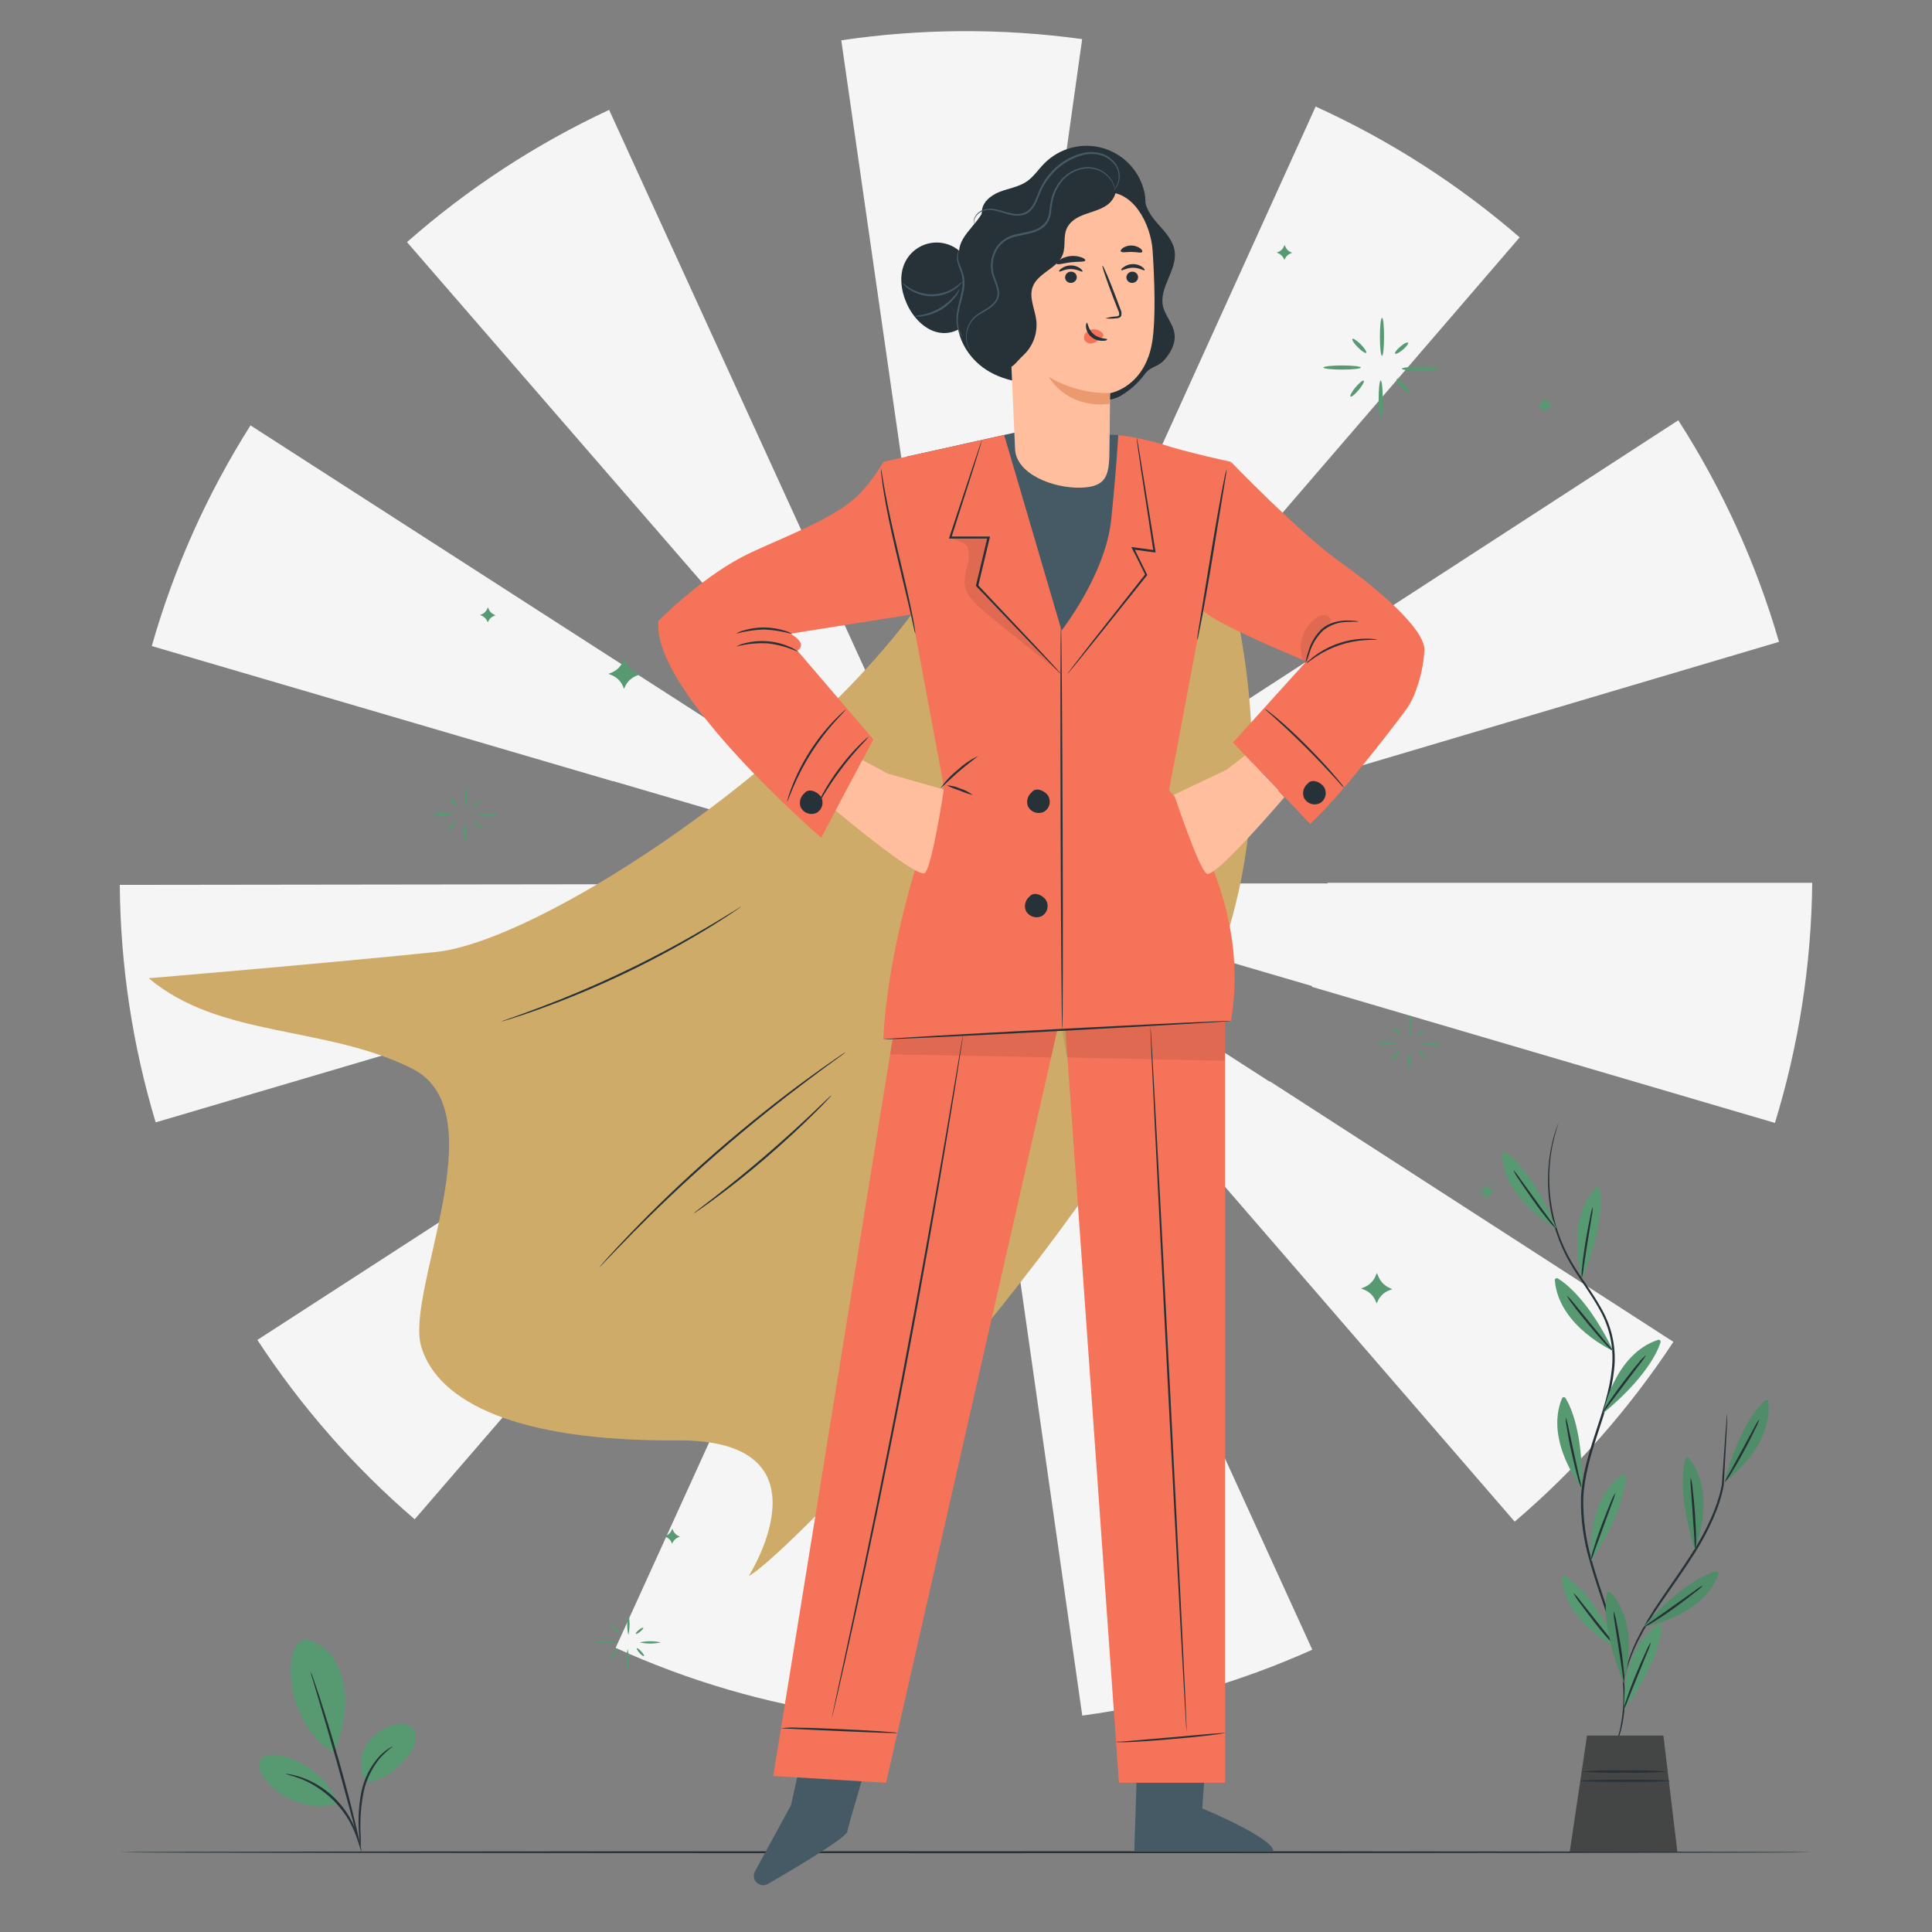 <svg width="500" height="500" viewBox="0 0 500 500" fill="none" xmlns="http://www.w3.org/2000/svg">
<rect x="0" y="0" width="500" height="500" fill="#808080" stroke="none"/>
<path d="M249.109 228.5V228.51L249.129 228.52L249.109 228.5Z" fill="#F5F5F5"/>
<path d="M249.23 228.67L249.18 228.72H249.3L249.23 228.67Z" fill="#F5F5F5"/>
<path d="M249.391 228.71V228.72H249.421L249.391 228.71Z" fill="#F5F5F5"/>
<path d="M249.311 228.72H249.381L249.331 228.69L249.311 228.72Z" fill="#F5F5F5"/>
<path d="M249.08 228.68L249.07 228.62L248.75 228.52L249.04 228.71L249.08 228.68Z" fill="#F5F5F5"/>
<path d="M249.09 228.63V228.68L249.13 228.66L249.09 228.63Z" fill="#F5F5F5"/>
<path d="M249.369 228.65L249.359 228.67L249.379 228.68L249.369 228.65Z" fill="#F5F5F5"/>
<path d="M249.321 228.69H249.301L249.311 228.71L249.321 228.69Z" fill="#F5F5F5"/>
<path d="M249.129 228.65L249.149 228.64L249.119 228.63L249.129 228.65Z" fill="#F5F5F5"/>
<path d="M249.351 228.62L249.311 228.64L249.331 228.65L249.351 228.62Z" fill="#F5F5F5"/>
<path d="M236.001 135L249.221 227.68L262.331 135H262.541L280.061 10.12C259.371 7.273 238.381 7.378 217.721 10.43L235.631 135H236.001Z" fill="#F5F5F5"/>
<path d="M288.471 142.64L249.471 228.43L393.291 61.43C377.406 47.672 359.624 36.272 340.491 27.58L288.301 142.58L288.471 142.64Z" fill="#F5F5F5"/>
<path d="M158.669 202.15L248.519 228.46H248.169L249.039 228.71H249.099V228.66L249.169 228.71H249.049L249.119 228.76H249.169H249.119L249.479 228.92L249.179 228.73L339.559 255.19C339.547 255.258 339.531 255.325 339.509 255.39L459.349 290.61C465.538 270.465 468.788 249.533 468.999 228.46H343.629V228.62L249.459 228.72V228.64L249.869 228.51L249.529 228.73L250.369 228.49H249.959L460.399 166.11C454.527 145.839 445.749 126.525 434.339 108.77L249.859 228.46H249.539L249.669 228.3L249.429 228.46L249.519 227.95L249.349 228.33V228.46L249.239 228.54V228.46H249.169V228.33L248.999 228L249.059 228.42L248.869 228.3L248.969 228.41H248.659L64.829 110.09C53.614 127.801 45.009 147.035 39.279 167.2L158.669 202.2V202.15ZM249.179 228.69V228.75L248.889 228.56L249.179 228.69Z" fill="#F5F5F5"/>
<path d="M187.35 157.23L249 228.38L209.88 142.68L157.64 28.44C138.66 37.291 121.044 48.815 105.33 62.66L187.33 157.24L187.35 157.23Z" fill="#F5F5F5"/>
<path d="M433.069 347.27L328.659 279.86C328.639 279.888 328.622 279.918 328.609 279.95L249.609 229.09L311.199 300.09L311.049 300.22L391.999 393.8C407.816 380.306 421.644 364.64 433.069 347.27Z" fill="#F5F5F5"/>
<path d="M249.36 228.93V228.92L249.35 228.91L249.36 228.93Z" fill="#F5F5F5"/>
<path d="M249.14 228.74L249.13 228.77L249.09 228.75L249.1 228.82L249.11 228.81L249.17 228.8L249.14 228.78L249.16 228.75H249.18L249.17 228.74L249.18 228.72H249.09L249.14 228.74Z" fill="#F5F5F5"/>
<path d="M248.689 228.94L249.059 228.83L249.079 228.74L249.049 228.72L248.689 228.94Z" fill="#F5F5F5"/>
<path d="M248.839 229.12L170.049 280.24L169.869 279.95L66.609 346.77C77.93 364.08 91.635 379.707 107.319 393.19L199.389 286.55L248.839 229.12Z" fill="#F5F5F5"/>
<path d="M158.72 255.47L249 228.72L31 229C31.155 249.828 34.283 270.527 40.29 290.47L158.7 255.53L158.72 255.47Z" fill="#F5F5F5"/>
<path d="M159.33 426.46C178.183 435.038 198.165 440.88 218.67 443.81L249 229.44L159.33 426.46Z" fill="#F5F5F5"/>
<path d="M249.379 228.81V228.77L249.359 228.78L249.379 228.81Z" fill="#F5F5F5"/>
<path d="M280.09 444C300.646 441.182 320.692 435.437 339.62 426.94L249.48 229.42L280.09 444Z" fill="#F5F5F5"/>
<path d="M249.141 229.08L249.241 229.79L249.341 229.1L249.231 228.88L249.141 229.08Z" fill="#F5F5F5"/>
<path d="M249.35 228.79L249.33 228.8L249.35 228.81V228.79Z" fill="#F5F5F5"/>
<path d="M469 479.35C469 479.5 370.94 479.61 250 479.61C129.06 479.61 31 479.5 31 479.35C31 479.2 129 479.09 250 479.09C371 479.09 469 479.21 469 479.35Z" fill="#263238"/>
<path d="M307.32 117.53C307.32 117.53 339.06 185.53 315.17 248.87C291.28 312.21 203.53 403 193.8 407.84C193.8 407.84 216.31 372.47 175.21 372.76C134.11 373.05 113.47 363.04 109.05 348.63C104.63 334.22 129.05 287.68 106.59 276.5C84.13 265.32 56.83 268.67 38.5 253.16C38.5 253.16 81.25 249.6 112.81 246.38C145.94 243 245.5 173.66 253.54 122.65" fill="#F7CC7E"/>
<g opacity="0.4">
<path opacity="0.4" d="M307.32 117.53C307.32 117.53 339.06 185.53 315.17 248.87C291.28 312.21 203.53 403 193.8 407.84C193.8 407.84 216.31 372.47 175.21 372.76C134.11 373.05 113.47 363.04 109.05 348.63C104.63 334.22 129.05 287.68 106.59 276.5C84.13 265.32 56.83 268.67 38.5 253.16C38.5 253.16 81.25 249.6 112.81 246.38C145.94 243 245.5 173.66 253.54 122.65" fill="black"/>
</g>
<path d="M191.83 234.62C191.655 234.775 191.467 234.915 191.27 235.04L189.6 236.17C188.16 237.17 186.03 238.51 183.37 240.17C178.05 243.43 170.52 247.68 161.93 251.8C154.593 255.317 147.084 258.461 139.43 261.22C136.49 262.27 134.1 263.08 132.43 263.59L130.51 264.18C130.29 264.262 130.062 264.319 129.83 264.35C130.034 264.24 130.249 264.15 130.47 264.08L132.36 263.4C134.01 262.83 136.36 261.97 139.3 260.87C145.14 258.69 153.12 255.44 161.71 251.33C170.3 247.22 177.81 243.03 183.18 239.85C185.86 238.27 188.02 236.95 189.49 236.03L191.21 234.98C191.403 234.838 191.611 234.718 191.83 234.62Z" fill="#263238"/>
<path d="M218.841 272.32C218.625 272.514 218.398 272.694 218.161 272.86L216.161 274.32C214.411 275.57 211.911 277.41 208.851 279.72C202.711 284.32 194.381 290.88 185.561 298.58C176.741 306.28 169.121 313.66 163.731 319.12C161.041 321.85 158.881 324.12 157.401 325.64L155.691 327.42C155.493 327.633 155.283 327.833 155.061 328.02C155.23 327.786 155.414 327.562 155.611 327.35L157.251 325.5C158.691 323.9 160.811 321.63 163.471 318.87C168.791 313.33 176.391 305.87 185.211 298.19C194.031 290.51 202.431 283.95 208.631 279.42C211.721 277.15 214.261 275.36 216.041 274.15L218.041 272.77C218.289 272.59 218.557 272.439 218.841 272.32Z" fill="#263238"/>
<path d="M215.191 283.46C215.107 283.599 215.006 283.726 214.891 283.84L213.961 284.84C213.141 285.71 211.961 286.94 210.421 288.43C207.421 291.43 203.121 295.43 198.191 299.68C193.261 303.93 188.631 307.52 185.191 310.06C183.481 311.32 182.081 312.33 181.101 313L179.971 313.77C179.842 313.868 179.701 313.949 179.551 314.01C179.551 314.01 179.671 313.88 179.911 313.68L180.981 312.84L184.981 309.76C188.331 307.16 192.921 303.5 197.831 299.28C202.741 295.06 207.071 291.09 210.151 288.17L213.791 284.7L214.791 283.76C215.051 283.55 215.171 283.45 215.191 283.46Z" fill="#263238"/>
<path d="M209.84 444L204.72 467.16L195.39 484.3C195.229 484.592 195.13 484.914 195.1 485.246C195.07 485.578 195.108 485.913 195.213 486.23C195.319 486.546 195.488 486.837 195.711 487.085C195.934 487.333 196.206 487.532 196.51 487.67C196.861 487.832 197.245 487.907 197.632 487.89C198.018 487.872 198.394 487.763 198.73 487.57C203.07 485.06 219 475.75 219.28 474.04C219.6 472.04 226.28 449.97 226.28 449.97L209.84 444Z" fill="#455A64"/>
<path d="M220.001 471.76C219.737 472.025 219.441 472.257 219.121 472.45L216.611 474.15L208.301 479.72L200.001 485.3C199.001 485.95 198.161 486.51 197.471 486.97C197.162 487.195 196.826 487.379 196.471 487.52C196.727 487.251 197.012 487.009 197.321 486.8C197.891 486.36 198.721 485.75 199.761 484.99C201.831 483.49 204.761 481.46 207.981 479.28C211.201 477.1 214.201 475.19 216.381 473.85C217.471 473.17 218.381 472.63 218.981 472.28C219.299 472.067 219.641 471.893 220.001 471.76Z" fill="#455A64"/>
<path d="M312.521 449.54L311.131 468C311.131 468 329.471 475.62 329.551 479.06H293.551L294.551 448.75L312.521 449.54Z" fill="#455A64"/>
<path d="M328.42 477.87C327.961 477.922 327.498 477.922 327.04 477.87L323.28 477.75C320.11 477.65 315.73 477.51 310.88 477.45C306.03 477.39 301.66 477.39 298.48 477.45H294.72C294.259 477.481 293.796 477.461 293.34 477.39C293.794 477.298 294.256 477.252 294.72 477.25C295.6 477.19 296.89 477.13 298.48 477.07C301.65 476.96 306.04 476.89 310.89 476.96C315.74 477.03 320.13 477.21 323.3 477.41C324.88 477.51 326.16 477.61 327.05 477.69C327.51 477.715 327.969 477.775 328.42 477.87Z" fill="#455A64"/>
<path d="M231.909 263.31L200.119 459.62L229.319 461.38L274.379 263.31H231.909Z" fill="#F57359"/>
<path d="M274.91 254.75L289.58 461.38H317.05V242.6L274.91 254.75Z" fill="#F57359"/>
<path d="M307.111 448.46C306.961 448.46 304.751 407.55 302.161 357.07C299.571 306.59 297.581 265.65 297.731 265.64C297.881 265.63 300.091 306.55 302.681 357.04C305.271 407.53 307.251 448.46 307.111 448.46Z" fill="#263238"/>
<path d="M317.05 448.46L316.84 448.53C316.66 448.53 316.38 448.63 316.03 448.68C315.32 448.8 314.28 448.94 313.03 449.1C310.48 449.41 306.94 449.78 303.03 450.1C295.22 450.81 288.84 451.1 288.85 450.74C288.85 450.74 288.95 450.74 289.13 450.74H289.96L292.96 450.5L302.96 449.63L312.96 448.75C315.5 448.56 317.16 448.44 317.05 448.46Z" fill="#263238"/>
<path d="M249.219 267.93C249.219 267.93 249.219 268.09 249.169 268.4C249.119 268.71 249.059 269.17 248.979 269.75C248.799 270.96 248.529 272.7 248.189 274.93C247.499 279.43 246.459 285.93 245.129 293.93C242.479 309.99 238.619 332.15 233.939 356.55C229.259 380.95 224.619 402.96 221.139 418.87C219.399 426.82 217.949 433.25 216.929 437.68C216.419 439.88 216.019 441.6 215.739 442.79L215.419 444.11C215.339 444.41 215.289 444.56 215.289 444.56C215.289 444.56 215.289 444.4 215.369 444.1C215.449 443.8 215.519 443.33 215.639 442.76C215.889 441.57 216.259 439.85 216.729 437.64C217.729 433.16 219.069 426.73 220.779 418.79C224.169 402.87 228.779 380.85 233.429 356.45C238.079 332.05 241.999 310 244.769 293.9C246.129 285.9 247.229 279.41 247.989 274.9C248.369 272.67 248.669 270.9 248.879 269.73C248.979 269.16 249.059 268.73 249.119 268.39C249.179 268.05 249.219 267.93 249.219 267.93Z" fill="#263238"/>
<path d="M232.259 448.46C231.866 448.523 231.466 448.539 231.069 448.51L227.839 448.43L217.179 448L206.529 447.5L203.299 447.35C202.905 447.349 202.511 447.326 202.119 447.28C203.583 447.076 205.065 447.026 206.539 447.13C209.269 447.13 213.039 447.3 217.199 447.48C221.359 447.66 225.129 447.88 227.849 448.06C229.219 448.15 230.319 448.23 231.079 448.3C231.477 448.313 231.872 448.367 232.259 448.46Z" fill="#263238"/>
<g opacity="0.3">
<path opacity="0.3" d="M230.369 272.86L230.999 268.96L273.619 266.55L272.009 273.66L230.369 272.86Z" fill="black"/>
</g>
<g opacity="0.3">
<path opacity="0.3" d="M276.12 273.66L274.91 266.52L317.05 264.44L317.04 274.54L276.12 273.66Z" fill="black"/>
</g>
<path d="M234.65 118.18L264.4 111.56L289.4 112.59L311.2 119.52L298.8 181.7L251.34 185.91L234.65 118.18Z" fill="#455A64"/>
<path d="M259.88 112.59L228.58 119.52L244.23 203.35C244.23 203.35 230.23 237.35 228.58 268.96L274.91 266.52C274.91 266.52 278.1 224.86 277.01 208.82C275.92 192.78 275.19 164.72 275.19 164.72L259.88 112.59Z" fill="#F57359"/>
<path d="M170.379 160.69C170.379 160.69 180.999 149.92 192.079 144.13C200.249 139.86 216.249 134.5 222.609 127.62C224.935 125.177 226.95 122.457 228.609 119.52L235.999 159L204.589 164C204.589 164 209.259 166.55 206.349 168.37L226.029 191.37L212.539 216.81C212.539 216.81 168.559 178.92 170.379 160.69Z" fill="#F57359"/>
<path d="M289.4 112.59C293.204 113.065 296.963 113.847 300.64 114.93C307.3 117.13 318.56 119.52 318.56 119.52L302.56 204.45C302.56 204.45 324.31 231.33 318.56 264.22C318.56 264.22 288.51 266.59 274.91 266.52L274.73 163.18C274.73 163.18 286.12 148.68 287.58 134.46C289.04 120.24 289.4 112.59 289.4 112.59Z" fill="#F57359"/>
<path d="M318.561 119.52C318.561 119.52 336.491 138.09 346.361 145.1C356.231 152.11 368.651 162.6 368.651 168.18C368.452 171.672 367.741 175.115 366.541 178.4C365.851 180.463 364.838 182.404 363.541 184.15C359.011 190.15 347.011 205.81 339.081 213.24L319.081 192.17L338.081 171.17C338.081 171.17 312.581 160.65 311.321 157.79C310.061 154.93 318.561 119.52 318.561 119.52Z" fill="#F57359"/>
<path d="M274.54 174.38C274.374 174.259 274.22 174.121 274.08 173.97L272.83 172.72L268.24 168L252.68 151.75L252.59 151.65V151.51L254.65 142.87C254.96 141.58 255.26 140.31 255.56 139.05L255.81 139.37H245.59L245.69 139.05C248.11 131.72 250.18 125.44 251.69 120.94C252.43 118.75 253.02 117 253.45 115.74C253.65 115.17 253.81 114.74 253.94 114.37C253.986 114.207 254.05 114.05 254.13 113.9C254.104 114.067 254.064 114.23 254.01 114.39C253.91 114.75 253.77 115.21 253.6 115.79L252 121C250.55 125.52 248.54 131.82 246.2 139.17L245.97 138.85H255.88H256.21L256.14 139.17C255.84 140.43 255.53 141.7 255.23 142.99C254.51 145.99 253.82 148.87 253.16 151.63L253.09 151.4L268.52 167.78L273 172.61L274.19 173.93C274.32 174.069 274.437 174.22 274.54 174.38Z" fill="#263238"/>
<path d="M274.909 266.52C274.769 266.52 274.579 243.21 274.489 214.46C274.399 185.71 274.439 162.39 274.579 162.38C274.719 162.37 274.909 185.69 275.009 214.46C275.109 243.23 275.059 266.52 274.909 266.52Z" fill="#263238"/>
<path d="M294.2 113.35C294.266 113.531 294.313 113.719 294.34 113.91C294.41 114.33 294.51 114.91 294.64 115.55C294.89 117.04 295.24 119.11 295.64 121.68L299.02 142.61L299.07 142.95H298.73L293.21 142.21L293.48 141.84L294.61 144.14C295.37 145.69 296.12 147.22 296.84 148.67L296.91 148.82L296.81 148.94L282.27 167.1L277.91 172.47L276.71 173.91C276.584 174.085 276.436 174.243 276.27 174.38C276.38 174.195 276.503 174.017 276.64 173.85L277.76 172.36L282 166.89L296.43 148.57V148.85C295.72 147.4 294.97 145.85 294.2 144.32L293 142L292.78 141.56L293.27 141.62L298.79 142.38L298.51 142.67C297.23 134.3 296.11 126.99 295.31 121.67C294.94 119.09 294.64 117.01 294.42 115.52C294.333 114.853 294.263 114.303 294.21 113.87C294.192 113.697 294.189 113.523 294.2 113.35Z" fill="#263238"/>
<path d="M270.561 232.74C269.501 231.45 267.431 230.74 266.431 232.04C265.925 232.455 265.559 233.015 265.38 233.644C265.201 234.273 265.219 234.941 265.431 235.56C265.602 235.937 265.846 236.277 266.15 236.559C266.454 236.84 266.811 237.058 267.201 237.2C267.59 237.341 268.004 237.404 268.418 237.383C268.832 237.363 269.237 237.26 269.611 237.08C269.973 236.872 270.289 236.59 270.536 236.252C270.783 235.915 270.957 235.529 271.047 235.12C271.136 234.712 271.139 234.289 271.055 233.879C270.972 233.469 270.803 233.081 270.561 232.74Z" fill="#263238"/>
<path d="M271.12 205.75C270.06 204.45 267.99 203.7 266.99 205.05C266.487 205.467 266.122 206.026 265.943 206.655C265.765 207.283 265.781 207.951 265.99 208.57C266.16 208.948 266.404 209.289 266.708 209.571C267.011 209.853 267.369 210.072 267.758 210.214C268.148 210.355 268.562 210.418 268.977 210.396C269.391 210.375 269.797 210.271 270.17 210.09C270.533 209.882 270.848 209.6 271.095 209.262C271.342 208.925 271.516 208.539 271.606 208.13C271.695 207.722 271.698 207.299 271.615 206.889C271.531 206.479 271.362 206.091 271.12 205.75Z" fill="#263238"/>
<path d="M342.539 203.52C341.479 202.23 339.409 201.52 338.409 202.82C337.905 203.236 337.539 203.795 337.361 204.424C337.182 205.053 337.199 205.721 337.409 206.34C337.579 206.718 337.823 207.059 338.127 207.341C338.431 207.624 338.788 207.842 339.178 207.984C339.568 208.126 339.982 208.188 340.396 208.166C340.811 208.145 341.216 208.041 341.589 207.86C341.952 207.652 342.267 207.37 342.515 207.032C342.762 206.695 342.936 206.309 343.025 205.9C343.115 205.492 343.118 205.069 343.034 204.659C342.95 204.249 342.782 203.861 342.539 203.52Z" fill="#263238"/>
<path d="M212.311 206C211.251 204.7 209.181 203.95 208.181 205.3C207.677 205.716 207.311 206.275 207.132 206.904C206.954 207.533 206.971 208.201 207.181 208.82C207.351 209.198 207.595 209.539 207.899 209.821C208.202 210.103 208.56 210.322 208.95 210.464C209.339 210.605 209.754 210.668 210.168 210.646C210.582 210.625 210.988 210.521 211.361 210.34C211.724 210.132 212.039 209.85 212.286 209.512C212.533 209.175 212.707 208.789 212.797 208.38C212.886 207.972 212.889 207.549 212.806 207.139C212.722 206.729 212.553 206.341 212.311 206Z" fill="#263238"/>
<path d="M206.6 168.74C204.098 167.579 201.428 166.823 198.69 166.5C195.939 166.352 193.182 166.635 190.52 167.34C191.229 166.923 192.003 166.626 192.81 166.46C196.704 165.464 200.821 165.816 204.49 167.46C205.26 167.765 205.973 168.198 206.6 168.74Z" fill="#263238"/>
<path d="M190.52 164C191.129 163.596 191.807 163.305 192.52 163.14C194.229 162.628 196.005 162.375 197.79 162.39C199.577 162.406 201.353 162.686 203.06 163.22C203.769 163.41 204.444 163.71 205.06 164.11C202.685 163.426 200.238 163.023 197.77 162.91C195.318 162.978 192.883 163.344 190.52 164Z" fill="#263238"/>
<path d="M236.899 164.1C236.717 163.554 236.574 162.996 236.469 162.43L235.469 157.85C234.529 153.92 233.269 148.63 231.879 142.78C230.489 136.93 229.369 131.52 228.749 127.59C228.429 125.59 228.209 124.04 228.099 122.94C228.007 122.372 227.963 121.796 227.969 121.22C228.12 121.775 228.23 122.34 228.299 122.91C228.469 124 228.749 125.58 229.109 127.53C229.819 131.43 230.989 136.78 232.389 142.66C233.789 148.54 235.039 153.89 235.829 157.78C236.229 159.72 236.529 161.3 236.699 162.39C236.812 162.954 236.879 163.526 236.899 164.1Z" fill="#263238"/>
<path d="M317.45 121.44C317.428 122.032 317.355 122.621 317.23 123.2C317.04 124.41 316.78 126.01 316.46 127.96C315.79 132.05 314.89 137.57 313.9 143.66C312.91 149.75 311.9 155.33 311.18 159.33C310.8 161.33 310.48 162.95 310.24 164.07C310.15 164.655 310.009 165.23 309.82 165.79C309.841 165.19 309.901 164.592 310 164C310.2 162.79 310.46 161.19 310.77 159.24C311.44 155.14 312.35 149.63 313.34 143.54C314.33 137.45 315.34 131.87 316.06 127.86C316.44 125.86 316.76 124.25 316.99 123.13C317.105 122.557 317.259 121.993 317.45 121.44Z" fill="#263238"/>
<path d="M351.561 160.86C351.561 160.95 350.451 160.86 348.691 160.95C346.404 160.97 344.19 161.755 342.401 163.18C340.768 164.782 339.558 166.765 338.881 168.95C338.601 169.869 338.267 170.771 337.881 171.65C337.991 170.688 338.213 169.742 338.541 168.83C339.144 166.529 340.365 164.437 342.071 162.78C343.071 161.917 344.26 161.301 345.541 160.98C346.57 160.715 347.628 160.581 348.691 160.58C349.399 160.573 350.108 160.613 350.811 160.7C351.069 160.705 351.324 160.759 351.561 160.86Z" fill="#263238"/>
<path d="M356.331 165.53C356.331 165.62 355.231 165.53 353.471 165.65C348.874 165.917 344.43 167.397 340.591 169.94C339.111 170.94 338.281 171.62 338.221 171.55C338.161 171.48 338.381 171.32 338.741 170.98C339.258 170.495 339.806 170.044 340.381 169.63C344.191 166.872 348.758 165.354 353.461 165.28C354.165 165.268 354.87 165.302 355.571 165.38C355.831 165.382 356.089 165.433 356.331 165.53Z" fill="#263238"/>
<path d="M251.72 205.75C250.559 205.46 249.428 205.065 248.34 204.57C247.195 204.233 246.083 203.791 245.02 203.25C246.229 203.294 247.419 203.576 248.52 204.08C249.683 204.427 250.769 204.994 251.72 205.75Z" fill="#263238"/>
<path d="M253 195.7C253.08 195.82 250.74 197.42 248.11 199.7C245.48 201.98 243.54 204.04 243.43 203.93C244.644 202.184 246.106 200.625 247.77 199.3C249.326 197.849 251.088 196.636 253 195.7Z" fill="#263238"/>
<path d="M318.561 264.22C318.561 264.37 298.431 265.54 273.561 266.85C248.691 268.16 228.561 269.11 228.561 268.96C228.561 268.81 248.691 267.64 273.561 266.33C298.431 265.02 318.551 264.08 318.561 264.22Z" fill="#263238"/>
<g opacity="0.3">
<path opacity="0.3" d="M337.119 170.63C336.49 168.698 336.492 166.616 337.124 164.685C337.757 162.754 338.988 161.075 340.639 159.89C341.318 159.337 342.188 159.075 343.059 159.16C343.271 159.191 343.473 159.266 343.653 159.381C343.834 159.496 343.987 159.647 344.104 159.826C344.222 160.005 344.3 160.206 344.333 160.417C344.367 160.628 344.355 160.844 344.299 161.05C344.006 161.518 343.582 161.89 343.079 162.12C341.56 163.159 340.411 164.654 339.799 166.39C339.193 168.113 338.773 169.897 338.549 171.71" fill="black"/>
</g>
<g opacity="0.3">
<path opacity="0.3" d="M245.93 139.09C246.11 139.63 249.69 140.04 250.37 141.52C250.895 143.07 250.895 144.75 250.37 146.3C249.851 147.846 249.604 149.47 249.64 151.1C249.94 154 252.32 156.19 254.54 158.1C260.74 163.39 268.29 169.1 274.54 174.4C269 167.8 261.78 161 255.68 155C254.714 154.179 253.942 153.155 253.42 152C253.059 150.432 253.156 148.794 253.7 147.28C254.22 145.233 254.746 143.183 255.28 141.13C255.41 140.6 255.72 139.71 255.79 139.42C255.05 139.291 254.301 139.227 253.55 139.23C251.014 139.037 248.468 139.017 245.93 139.17" fill="black"/>
</g>
<path d="M211.49 208.41C211.562 208.124 211.669 207.849 211.81 207.59C212.05 207.08 212.42 206.35 212.9 205.46C214.177 203.152 215.614 200.937 217.2 198.83C218.779 196.71 220.507 194.705 222.37 192.83C223.09 192.12 223.69 191.56 224.12 191.19C224.55 190.82 224.79 190.63 224.82 190.66C224.139 191.51 223.411 192.321 222.64 193.09C221.28 194.57 219.46 196.66 217.64 199.09C215.82 201.52 214.29 203.88 213.25 205.59C212.721 206.564 212.133 207.506 211.49 208.41Z" fill="#263238"/>
<path d="M218.899 183.64C218.959 183.71 217.809 184.82 216.089 186.74C211.595 191.747 207.957 197.461 205.319 203.65C204.319 206.02 203.779 207.53 203.699 207.51C203.752 207.135 203.842 206.767 203.969 206.41C204.169 205.71 204.509 204.72 204.969 203.51C207.443 197.193 211.125 191.418 215.809 186.51C216.709 185.57 217.459 184.85 218.009 184.37C218.281 184.098 218.579 183.854 218.899 183.64Z" fill="#263238"/>
<path d="M347.79 203.86C347.493 203.619 347.224 203.344 346.99 203.04L344.92 200.74C343.16 198.81 340.67 196.18 337.85 193.36C335.03 190.54 332.39 188.06 330.45 186.31L328.14 184.24C327.837 184.006 327.562 183.738 327.32 183.44C327.663 183.611 327.983 183.827 328.27 184.08C328.86 184.52 329.69 185.18 330.69 186.03C332.69 187.72 335.38 190.17 338.21 193.03C341.04 195.89 343.5 198.53 345.21 200.54C346.06 201.54 346.72 202.37 347.21 202.95C347.438 203.23 347.632 203.536 347.79 203.86Z" fill="#263238"/>
<path d="M223.18 196.68L229.73 200.21L244.26 204.33C244.26 204.33 241.26 224.21 239.37 225.91C237.48 227.61 216.25 209.75 216.25 209.75L223.18 196.68Z" fill="#FFBE9D"/>
<path d="M322.229 195.49L317.499 199.17L303.869 205.66C303.869 205.66 310.169 224.75 312.289 226.11C314.409 227.47 332.389 206.33 332.389 206.33L322.229 195.49Z" fill="#FFBE9D"/>
<path d="M255.129 52C254.939 57.12 248.129 60.22 248.209 65.34C248.209 67.53 249.609 69.51 249.879 71.69C250.239 74.62 248.599 77.38 247.989 80.27C246.749 86.27 250.209 92.51 255.349 95.77C260.489 99.03 266.929 99.65 272.959 98.83" fill="#263238"/>
<path d="M296.31 50.78C296.11 53.53 297.92 55.98 299.75 58.04C301.58 60.1 303.61 62.25 304 65C304.7 69.83 300 74.31 300.95 79.1C301.47 81.66 303.57 83.72 303.95 86.31C304.33 88.9 302.95 91.31 301.31 93.17C299.67 95.03 297.72 94.79 296.25 96.85C294.54 99.162 292.367 101.093 289.87 102.52C284.57 105.43 278.21 101.23 275.65 100.52" fill="#263238"/>
<path d="M254.1 55C254.03 52.51 256.33 50.58 258.65 49.67C260.97 48.76 263.55 48.42 265.65 47.02C267.48 45.79 268.71 43.87 270.26 42.3C272.171 40.365 274.561 38.972 277.187 38.264C279.812 37.556 282.579 37.558 285.203 38.27C287.828 38.982 290.216 40.378 292.124 42.316C294.031 44.255 295.39 46.665 296.06 49.3C296.95 52.84 296.34 57.04 293.54 59.39C290.3 62.13 285.49 61.52 281.33 60.67C277.17 59.82 272.43 59 269 61.44C266.91 62.92 265.71 65.31 264.43 67.53C263.15 69.75 261.54 72.01 259.12 72.84C256.7 73.67 253.42 72.24 253.32 69.68" fill="#263238"/>
<path d="M263.92 55.49C262.882 55.603 261.923 56.101 261.235 56.886C260.546 57.671 260.177 58.686 260.2 59.73L262.69 116C262.79 122.64 272.51 126.38 279.63 126.21C286.81 126.05 287.05 122.52 287.13 116.21C287.28 105.64 287.27 101.68 287.28 101.74C287.29 101.8 296.35 100.21 298.21 88.36C299.13 82.46 298.81 72.8 298.3 64.9C297.84 57.8 293.11 49.09 286.03 49.85L263.92 55.49Z" fill="#FFBE9D"/>
<path d="M294.54 71.68C294.545 72.076 294.395 72.457 294.122 72.743C293.849 73.029 293.475 73.197 293.08 73.21C292.887 73.226 292.693 73.204 292.509 73.144C292.325 73.084 292.154 72.988 292.008 72.861C291.862 72.734 291.742 72.58 291.657 72.406C291.571 72.232 291.521 72.043 291.51 71.85C291.505 71.449 291.658 71.061 291.937 70.773C292.217 70.484 292.598 70.318 293 70.31C293.191 70.298 293.383 70.324 293.564 70.386C293.745 70.449 293.912 70.546 294.056 70.674C294.199 70.801 294.315 70.956 294.399 71.128C294.482 71.301 294.53 71.489 294.54 71.68Z" fill="#263238"/>
<path d="M296.221 69.94C296.031 70.13 294.871 69.28 293.221 69.29C291.571 69.3 290.391 70.12 290.221 69.92C290.051 69.72 290.321 69.47 290.851 69.09C291.553 68.597 292.392 68.335 293.251 68.34C294.101 68.339 294.93 68.605 295.621 69.1C296.141 69.49 296.311 69.85 296.221 69.94Z" fill="#263238"/>
<path d="M278.671 71.68C278.676 72.076 278.526 72.457 278.253 72.743C277.98 73.029 277.606 73.197 277.211 73.21C277.018 73.226 276.824 73.204 276.64 73.144C276.455 73.084 276.285 72.988 276.139 72.861C275.993 72.734 275.873 72.58 275.788 72.406C275.702 72.232 275.652 72.043 275.641 71.85C275.635 71.454 275.785 71.071 276.058 70.783C276.33 70.495 276.705 70.326 277.101 70.31C277.294 70.294 277.489 70.317 277.674 70.377C277.859 70.438 278.03 70.535 278.176 70.662C278.323 70.79 278.442 70.946 278.527 71.121C278.612 71.296 278.661 71.486 278.671 71.68Z" fill="#263238"/>
<path d="M280.141 70.28C279.951 70.47 278.801 69.63 277.141 69.63C275.481 69.63 274.301 70.46 274.141 70.26C273.981 70.06 274.241 69.82 274.761 69.43C275.467 68.938 276.31 68.68 277.171 68.69C278.02 68.682 278.85 68.945 279.541 69.44C280.061 69.83 280.231 70.19 280.141 70.28Z" fill="#263238"/>
<path d="M286.099 82.39C286.963 82.121 287.856 81.957 288.759 81.9C289.179 81.9 289.569 81.78 289.639 81.49C289.673 81.058 289.576 80.626 289.359 80.25C288.959 79.25 288.549 78.19 288.119 77.08C286.389 72.55 285.119 68.84 285.329 68.77C285.539 68.7 287.059 72.31 288.779 76.83C289.189 77.95 289.589 79.01 289.969 80.03C290.233 80.534 290.311 81.115 290.189 81.67C290.132 81.82 290.039 81.953 289.919 82.059C289.799 82.165 289.655 82.241 289.499 82.28C289.271 82.344 289.036 82.377 288.799 82.38C287.903 82.493 286.996 82.497 286.099 82.39Z" fill="#263238"/>
<path d="M287.28 101.74C281.7 101.836 276.203 100.382 271.4 97.54C271.53 97.54 275.77 105.78 287.12 104.54L287.28 101.74Z" fill="#EB996E"/>
<path d="M285.421 86.33C285.106 85.943 284.7 85.641 284.239 85.451C283.778 85.26 283.277 85.188 282.781 85.24C282.42 85.275 282.07 85.382 281.75 85.554C281.431 85.725 281.149 85.959 280.921 86.24C280.69 86.517 280.554 86.861 280.532 87.22C280.511 87.58 280.605 87.937 280.801 88.24C281.065 88.53 281.409 88.736 281.789 88.832C282.17 88.928 282.57 88.91 282.941 88.78C283.706 88.487 284.406 88.045 285.001 87.48C285.184 87.347 285.34 87.181 285.461 86.99C285.521 86.902 285.554 86.797 285.554 86.69C285.554 86.583 285.521 86.478 285.461 86.39" fill="#F57359"/>
<path d="M281.29 83.53C281.56 83.53 281.57 85.29 283.09 86.53C284.61 87.77 286.5 87.53 286.51 87.83C286.52 88.13 286.09 88.18 285.3 88.2C284.258 88.217 283.244 87.862 282.44 87.2C281.664 86.57 281.166 85.662 281.05 84.67C281 84 281.17 83.52 281.29 83.53Z" fill="#263238"/>
<path d="M280.87 67.41C280.71 67.86 279.08 67.65 277.16 67.88C275.24 68.11 273.69 68.65 273.44 68.25C273.32 68.06 273.59 67.64 274.22 67.25C275.051 66.716 275.994 66.38 276.975 66.269C277.957 66.158 278.951 66.275 279.88 66.61C280.59 66.85 280.94 67.2 280.87 67.41Z" fill="#263238"/>
<path d="M295.601 65.2C295.321 65.58 294.191 65.2 292.841 65.2C291.491 65.2 290.331 65.45 290.071 65.07C289.951 64.88 290.131 64.5 290.631 64.15C291.303 63.726 292.086 63.512 292.881 63.535C293.675 63.559 294.445 63.818 295.091 64.28C295.571 64.64 295.731 65 295.601 65.2Z" fill="#263238"/>
<path d="M258.91 95.13C262.17 95.79 262.46 94.13 264.91 91.87C266.117 90.727 267.042 89.319 267.611 87.757C268.18 86.195 268.378 84.522 268.19 82.87C267.82 79.96 266.25 77 267.26 74.24C268.59 70.6 273.7 69.48 275.05 65.85C275.84 63.73 275.13 61.26 276.05 59.19C276.97 57.12 278.94 56.13 280.93 55.41C282.92 54.69 285.06 54.19 286.74 52.89C288.42 51.59 289.45 49.13 288.37 47.31C279.52 48.37 270.829 50.482 262.48 53.6C260.55 54.32 258.48 55.19 257.38 56.91C256.28 58.63 256.22 61.08 256.33 63.26C256.823 73.927 257.316 84.567 257.81 95.18" fill="#263238"/>
<path d="M251.451 71C251.264 69.029 250.44 67.172 249.102 65.712C247.763 64.253 245.985 63.27 244.038 62.913C242.09 62.557 240.079 62.846 238.31 63.737C236.542 64.628 235.113 66.073 234.241 67.85C232.601 71.2 233.171 75.27 234.711 78.67C236.531 82.67 240.271 86.39 244.711 86.19C248.881 86 252.231 82.35 253.431 78.35C254.631 74.35 254.151 70.08 253.651 65.94" fill="#263238"/>
<path d="M249.13 87.19C248.879 87.004 248.668 86.769 248.51 86.5C248.044 85.785 247.744 84.976 247.63 84.13C247.455 82.883 247.492 81.615 247.74 80.38C247.98 78.99 248.45 77.53 248.74 75.98C249.118 74.549 249.207 73.056 249 71.59C248.76 70.27 248.13 69.15 247.86 68.11C247.594 67.291 247.569 66.413 247.79 65.58C247.98 64.99 248.23 64.75 248.25 64.77C248.27 64.79 248.1 65.07 247.99 65.63C247.859 66.426 247.935 67.242 248.21 68C248.698 69.141 249.119 70.31 249.47 71.5C249.718 73.029 249.643 74.592 249.25 76.09C248.9 77.67 248.42 79.09 248.16 80.47C247.901 81.655 247.827 82.873 247.94 84.08C248.108 85.19 248.514 86.251 249.13 87.19Z" fill="#455A64"/>
<path d="M249 73C248.531 73.72 247.91 74.328 247.18 74.78C245.473 75.983 243.443 76.645 241.355 76.681C239.267 76.716 237.217 76.124 235.47 74.98C234.729 74.553 234.091 73.97 233.6 73.27C233.66 73.2 234.34 73.9 235.67 74.67C237.391 75.68 239.357 76.196 241.353 76.16C243.348 76.125 245.295 75.54 246.98 74.47C248.24 73.62 248.9 72.89 249 73Z" fill="#455A64"/>
<path d="M248.37 74.81C248.163 75.49 247.823 76.123 247.37 76.67C246.355 78.061 245.072 79.235 243.597 80.122C242.122 81.01 240.484 81.594 238.78 81.84C238.084 81.982 237.366 81.982 236.67 81.84C237.346 81.676 238.03 81.549 238.72 81.46C240.346 81.121 241.904 80.513 243.33 79.66C244.749 78.801 246.016 77.713 247.08 76.44C247.89 75.47 248.3 74.77 248.37 74.81Z" fill="#455A64"/>
<path d="M251.36 91.15C251.36 91.15 251.31 91.15 251.23 91.01C251.108 90.859 250.998 90.698 250.9 90.53C250.519 89.892 250.254 89.191 250.12 88.46C249.897 87.295 249.962 86.094 250.31 84.96C250.759 83.434 251.738 82.119 253.07 81.25C254.47 80.25 256.3 79.57 257.47 77.99C257.763 77.596 257.971 77.145 258.081 76.667C258.191 76.189 258.201 75.693 258.11 75.21C257.884 74.155 257.549 73.126 257.11 72.14C256.645 71.013 256.419 69.803 256.444 68.584C256.47 67.366 256.748 66.166 257.26 65.06C257.797 63.873 258.626 62.84 259.67 62.06C260.758 61.302 261.996 60.787 263.3 60.55C264.58 60.26 265.86 60.09 267.05 59.73C268.213 59.417 269.281 58.823 270.16 58C270.954 57.147 271.436 56.051 271.53 54.89C271.637 53.733 271.821 52.583 272.08 51.45C272.606 49.319 273.714 47.377 275.28 45.84C276.655 44.52 278.399 43.648 280.28 43.34C281.646 43.108 283.049 43.267 284.328 43.798C285.607 44.328 286.71 45.21 287.51 46.34C287.935 46.946 288.247 47.623 288.43 48.34C288.504 48.587 288.544 48.843 288.55 49.1C288.324 48.146 287.913 47.246 287.34 46.45C286.655 45.535 285.76 44.797 284.73 44.3C283.361 43.648 281.823 43.442 280.33 43.71C278.524 44.021 276.854 44.871 275.54 46.15C274.066 47.65 273.029 49.524 272.54 51.57C272.286 52.7 272.106 53.846 272 55C271.892 56.267 271.369 57.462 270.51 58.4C269.56 59.284 268.405 59.919 267.15 60.25C265.91 60.63 264.62 60.8 263.37 61.09C262.135 61.314 260.959 61.794 259.92 62.5C258.949 63.227 258.175 64.186 257.67 65.29C257.186 66.335 256.922 67.468 256.894 68.618C256.867 69.769 257.077 70.914 257.51 71.98C257.957 72.998 258.292 74.061 258.51 75.15C258.607 75.692 258.592 76.247 258.465 76.782C258.337 77.317 258.101 77.82 257.77 78.26C256.47 79.96 254.59 80.62 253.23 81.57C251.948 82.378 250.995 83.615 250.54 85.06C250.18 86.145 250.088 87.301 250.27 88.43C250.458 89.398 250.828 90.321 251.36 91.15Z" fill="#455A64"/>
<path d="M252.149 58.07C252.061 57.9 252.009 57.712 251.999 57.52C251.958 56.967 252.099 56.416 252.399 55.95C252.866 55.197 253.569 54.62 254.399 54.31C255.5 53.959 256.677 53.921 257.799 54.2C259.039 54.44 260.329 54.93 261.739 55.2C262.461 55.402 263.217 55.446 263.957 55.33C264.697 55.215 265.403 54.942 266.029 54.53C267.289 53.53 267.919 51.91 268.559 50.27C269.209 48.509 270.134 46.862 271.299 45.39C273.566 42.504 276.735 40.462 280.299 39.59C281.86 39.222 283.489 39.263 285.029 39.71C286.363 40.135 287.548 40.929 288.449 42C289.209 42.881 289.668 43.981 289.759 45.14C289.841 46.006 289.707 46.879 289.369 47.68C289.167 48.186 288.865 48.645 288.479 49.03C288.356 49.176 288.206 49.298 288.039 49.39C288.527 48.873 288.914 48.27 289.179 47.61C289.467 46.831 289.566 45.995 289.469 45.17C289.358 44.08 288.903 43.054 288.169 42.24C287.28 41.255 286.134 40.538 284.859 40.17C283.385 39.77 281.835 39.746 280.349 40.1C276.919 40.983 273.875 42.973 271.689 45.76C270.551 47.172 269.643 48.755 268.999 50.45C268.339 52.09 267.689 53.84 266.279 54.91C265.599 55.42 264.787 55.725 263.939 55.79C263.162 55.849 262.381 55.795 261.619 55.63C260.159 55.32 258.889 54.81 257.689 54.56C256.632 54.267 255.516 54.267 254.459 54.56C253.681 54.833 253.012 55.348 252.549 56.03C252.249 56.458 252.088 56.968 252.089 57.49C252.109 57.88 252.179 58.06 252.149 58.07Z" fill="#455A64"/>
<path d="M416.891 453.93C416.937 453.789 416.994 453.652 417.061 453.52C417.191 453.23 417.381 452.85 417.611 452.35C418.276 450.841 418.814 449.279 419.221 447.68C420.503 441.723 420.455 435.557 419.081 429.62C418.23 425.511 417.111 421.463 415.731 417.5C414.311 413.19 412.671 408.62 411.321 403.69C409.8 398.537 409.068 393.183 409.151 387.81C409.351 382.2 411.011 376.59 412.841 371.01C414.671 365.43 416.551 359.96 417.121 354.47C417.76 349.188 416.709 343.839 414.121 339.19C411.701 334.73 408.661 330.91 406.381 326.96C404.252 323.298 402.685 319.337 401.731 315.21C400.355 309.232 400.253 303.031 401.431 297.01C401.851 294.809 402.487 292.656 403.331 290.58C403.307 290.726 403.27 290.87 403.221 291.01C403.121 291.31 403.001 291.72 402.831 292.24C402.501 293.33 402.071 294.94 401.651 297.05C400.57 303.043 400.733 309.193 402.131 315.12C403.103 319.197 404.677 323.107 406.801 326.72C409.071 330.62 412.131 334.42 414.591 338.93C417.259 343.664 418.355 349.123 417.721 354.52C417.151 360.11 415.251 365.61 413.431 371.19C411.611 376.77 409.961 382.31 409.751 387.83C409.674 393.147 410.392 398.445 411.881 403.55C413.201 408.46 414.881 413.03 416.231 417.34C417.594 421.33 418.693 425.406 419.521 429.54C421.051 437.15 420.621 443.54 419.521 447.74C419.086 449.343 418.507 450.902 417.791 452.4C417.541 452.89 417.341 453.27 417.191 453.55C417.106 453.688 417.005 453.815 416.891 453.93Z" fill="#263238"/>
<path d="M409.44 330.86C409.44 330.86 404.81 316.06 413.11 307.4C413.174 307.329 413.257 307.278 413.35 307.252C413.442 307.227 413.539 307.227 413.631 307.255C413.723 307.282 413.805 307.334 413.869 307.406C413.932 307.478 413.974 307.566 413.99 307.66C414.43 310.1 415 317.54 409.44 330.86Z" fill="#579A72"/>
<path d="M412.21 312.33C412.196 313.248 412.093 314.162 411.9 315.06C411.59 316.94 411.23 319.15 410.84 321.59L409.84 328.11C409.766 329.024 409.602 329.928 409.35 330.81C409.276 329.893 409.306 328.97 409.44 328.06C409.59 326.37 409.89 324.06 410.31 321.49C410.73 318.92 411.17 316.64 411.53 314.99C411.655 314.08 411.883 313.188 412.21 312.33Z" fill="#263238"/>
<path d="M414.871 365.76C414.871 365.76 417.701 350.51 429.091 346.76C429.18 346.728 429.277 346.721 429.369 346.741C429.462 346.761 429.547 346.806 429.616 346.871C429.684 346.936 429.733 347.02 429.757 347.111C429.781 347.203 429.779 347.3 429.751 347.39C429.001 349.74 426.001 356.58 414.871 365.76Z" fill="#579A72"/>
<path d="M426 350.68C425.552 351.481 425.03 352.238 424.44 352.94L420.44 358.22L416.44 363.5C415.943 364.269 415.377 364.992 414.75 365.66C415.097 364.81 415.551 364.006 416.1 363.27C417.03 361.84 418.38 359.93 419.95 357.87C421.52 355.81 422.95 353.98 424.07 352.69C424.628 351.943 425.276 351.268 426 350.68Z" fill="#263238"/>
<path d="M411.79 404C411.79 404 410.07 388.6 419.87 381.68C419.946 381.622 420.037 381.586 420.132 381.577C420.227 381.568 420.323 381.586 420.408 381.629C420.494 381.672 420.565 381.737 420.615 381.819C420.665 381.901 420.691 381.994 420.69 382.09C420.66 384.57 419.78 392 411.79 404Z" fill="#579A72"/>
<path d="M418.05 386.33C417.858 387.228 417.58 388.105 417.22 388.95C416.57 390.74 415.79 392.84 414.94 395.16C414.09 397.48 413.33 399.58 412.68 401.37C412.433 402.251 412.098 403.106 411.68 403.92C411.779 403.006 411.983 402.107 412.29 401.24C412.76 399.61 413.5 397.38 414.4 394.96C415.3 392.54 416.17 390.36 416.84 388.8C417.153 387.936 417.559 387.107 418.05 386.33Z" fill="#263238"/>
<path d="M420.37 442.46C420.37 442.46 419.2 427 429.25 420.46C429.329 420.409 429.421 420.381 429.515 420.378C429.61 420.376 429.703 420.399 429.785 420.445C429.867 420.491 429.935 420.559 429.982 420.641C430.029 420.723 430.052 420.816 430.05 420.91C429.93 423.36 428.79 430.73 420.37 442.46Z" fill="#579A72"/>
<path d="M427.26 425C427.034 425.89 426.726 426.757 426.34 427.59C425.61 429.35 424.77 431.42 423.83 433.71C422.89 436 422.07 438.07 421.35 439.83C421.074 440.705 420.709 441.55 420.26 442.35C420.393 441.439 420.631 440.546 420.97 439.69C421.5 438.08 422.31 435.88 423.3 433.49C424.29 431.1 425.23 428.96 425.96 427.43C426.298 426.573 426.735 425.757 427.26 425Z" fill="#263238"/>
<path d="M402.791 317.86C402.791 317.86 389.041 310.68 388.791 298.69C388.79 298.595 388.814 298.501 388.862 298.419C388.91 298.337 388.979 298.27 389.063 298.225C389.146 298.179 389.241 298.158 389.335 298.162C389.43 298.167 389.522 298.197 389.601 298.25C391.621 299.66 397.281 304.52 402.791 317.86Z" fill="#579A72"/>
<path d="M391.631 302.81C392.27 303.469 392.843 304.189 393.341 304.96C394.461 306.5 395.771 308.31 397.211 310.32C398.651 312.33 399.981 314.12 401.101 315.66C401.69 316.362 402.215 317.115 402.671 317.91C401.961 317.324 401.326 316.652 400.781 315.91C399.691 314.61 398.251 312.76 396.781 310.65C395.311 308.54 393.961 306.65 393.041 305.19C392.483 304.452 392.01 303.654 391.631 302.81Z" fill="#263238"/>
<path d="M417.539 349.64C417.539 349.64 403.389 343.31 402.389 331.35C402.38 331.256 402.396 331.161 402.438 331.075C402.479 330.99 402.543 330.918 402.623 330.867C402.703 330.816 402.795 330.788 402.89 330.787C402.985 330.786 403.078 330.811 403.159 330.86C405.289 332.15 411.229 336.66 417.539 349.64Z" fill="#579A72"/>
<path d="M405.49 335.29C406.169 335.893 406.785 336.563 407.33 337.29L411.52 342.4L415.73 347.5C416.36 348.168 416.929 348.891 417.43 349.66C416.688 349.115 416.017 348.48 415.43 347.77C414.26 346.54 412.72 344.77 411.08 342.77C409.44 340.77 408 339 407 337.58C406.411 336.877 405.904 336.109 405.49 335.29Z" fill="#263238"/>
<path d="M409.401 385.08C409.401 385.08 399.681 373 404.241 361.9C404.275 361.812 404.334 361.735 404.41 361.678C404.486 361.621 404.576 361.586 404.671 361.578C404.766 361.57 404.861 361.588 404.945 361.631C405.03 361.674 405.101 361.739 405.151 361.82C406.461 363.93 409.691 370.65 409.401 385.08Z" fill="#579A72"/>
<path d="M405.201 366.82C405.529 367.68 405.767 368.571 405.911 369.48C406.321 371.34 406.791 373.48 407.321 375.94L408.741 382.39C408.996 383.269 409.174 384.17 409.271 385.08C408.86 384.257 408.547 383.387 408.341 382.49C407.861 380.86 407.341 378.59 406.751 376.06C406.161 373.53 405.751 371.23 405.511 369.55C405.307 368.654 405.203 367.739 405.201 366.82Z" fill="#263238"/>
<path d="M419 426.79C419 426.79 405 420.22 404.16 408.25C404.153 408.156 404.172 408.062 404.215 407.978C404.258 407.894 404.324 407.824 404.405 407.775C404.486 407.726 404.579 407.701 404.673 407.702C404.767 407.703 404.86 407.73 404.94 407.78C407.07 409.1 412.93 413.71 419 426.79Z" fill="#579A72"/>
<path d="M407.211 412.24C407.882 412.871 408.489 413.568 409.021 414.32L413.131 419.5L417.241 424.66C417.864 425.337 418.423 426.07 418.911 426.85C418.169 426.293 417.498 425.648 416.911 424.93C415.771 423.68 414.251 421.93 412.651 419.86C411.051 417.79 409.651 415.95 408.651 414.56C408.087 413.842 407.604 413.064 407.211 412.24Z" fill="#263238"/>
<path d="M447.001 365.84C447.012 365.953 447.012 366.067 447.001 366.18C447.001 366.45 447.001 366.78 447.001 367.18C447.001 368.11 446.901 369.37 446.831 370.94L446.101 384.36C445.101 389.97 442.241 396.18 438.411 402.22C435.591 406.67 432.641 410.71 430.101 414.47C427.782 417.751 425.7 421.193 423.871 424.77C422.665 427.194 421.688 429.725 420.951 432.33C420.701 433.25 420.521 433.98 420.411 434.47C420.369 434.726 420.302 434.977 420.211 435.22C420.213 434.961 420.244 434.703 420.301 434.45C420.371 433.94 420.521 433.21 420.731 432.27C421.386 429.621 422.314 427.047 423.501 424.59C425.292 420.971 427.348 417.488 429.651 414.17C432.181 410.38 435.121 406.34 437.921 401.91C441.731 395.91 444.571 389.78 445.611 384.26C446.001 378.76 446.321 374.15 446.551 370.85C446.681 369.29 446.781 368.03 446.861 367.1C446.861 366.71 446.931 366.38 446.961 366.1C446.991 365.82 447.001 365.84 447.001 365.84Z" fill="#263238"/>
<path d="M438.631 401.1C438.631 401.1 444.581 386.78 437.101 377.4C437.043 377.324 436.966 377.265 436.877 377.23C436.788 377.196 436.691 377.187 436.598 377.204C436.504 377.222 436.417 377.266 436.347 377.33C436.277 377.395 436.226 377.478 436.201 377.57C435.541 380 434.311 387.33 438.631 401.1Z" fill="#579A72"/>
<path d="M437.551 382.39C437.808 383.273 437.965 384.182 438.021 385.1C438.231 386.78 438.471 389.1 438.651 391.69C438.831 394.28 438.931 396.62 438.931 398.31C438.979 399.23 438.922 400.153 438.761 401.06C438.595 400.16 438.515 399.246 438.521 398.33C438.391 396.43 438.241 394.2 438.071 391.73C437.901 389.26 437.751 387.04 437.611 385.14C437.5 384.228 437.48 383.307 437.551 382.39Z" fill="#263238"/>
<g opacity="0.3">
<path opacity="0.3" d="M438.631 401.1C438.631 401.1 444.581 386.78 437.101 377.4C437.043 377.324 436.966 377.265 436.877 377.23C436.788 377.196 436.691 377.187 436.598 377.204C436.504 377.222 436.417 377.266 436.347 377.33C436.277 377.395 436.226 377.478 436.201 377.57C435.541 380 434.311 387.33 438.631 401.1Z" fill="black"/>
</g>
<path d="M420.21 435.6C420.21 435.6 424.98 420.84 416.76 412.1C416.697 412.03 416.614 411.978 416.523 411.952C416.431 411.926 416.334 411.926 416.243 411.952C416.151 411.978 416.069 412.029 416.005 412.099C415.941 412.17 415.898 412.257 415.88 412.35C415.41 414.79 414.79 422.22 420.21 435.6Z" fill="#579A72"/>
<path d="M417.62 417C417.941 417.861 418.172 418.752 418.31 419.66C418.65 421.32 419.08 423.66 419.47 426.18C419.86 428.7 420.14 431.07 420.28 432.76C420.41 433.671 420.427 434.595 420.33 435.51C420.099 434.622 419.945 433.715 419.87 432.8C419.59 430.92 419.26 428.71 418.87 426.27C418.48 423.83 418.16 421.62 417.87 419.73C417.693 418.831 417.609 417.916 417.62 417Z" fill="#263238"/>
<g opacity="0.3">
<path opacity="0.3" d="M420.21 435.6C420.21 435.6 424.98 420.84 416.76 412.1C416.697 412.03 416.614 411.978 416.523 411.952C416.431 411.926 416.334 411.926 416.243 411.952C416.151 411.978 416.069 412.029 416.005 412.099C415.941 412.17 415.898 412.257 415.88 412.35C415.41 414.79 414.79 422.22 420.21 435.6Z" fill="black"/>
</g>
<path d="M446.211 383.6C446.211 383.6 458.911 374.71 457.631 362.78C457.622 362.686 457.587 362.596 457.53 362.521C457.473 362.445 457.396 362.387 457.308 362.353C457.22 362.318 457.124 362.309 457.031 362.327C456.938 362.344 456.851 362.387 456.781 362.45C454.931 364.11 450.001 369.66 446.211 383.6Z" fill="#579A72"/>
<g opacity="0.3">
<path opacity="0.3" d="M446.211 383.6C446.211 383.6 458.911 374.71 457.631 362.78C457.622 362.686 457.587 362.596 457.53 362.521C457.473 362.445 457.396 362.387 457.308 362.353C457.22 362.318 457.124 362.309 457.031 362.327C456.938 362.344 456.851 362.387 456.781 362.45C454.931 364.11 450.001 369.66 446.211 383.6Z" fill="black"/>
</g>
<path d="M455.33 367.24C455.071 368.12 454.715 368.968 454.27 369.77C453.55 371.31 452.5 373.4 451.27 375.68C450.04 377.96 448.86 379.98 447.95 381.41C447.502 382.216 446.958 382.965 446.33 383.64C446.673 382.789 447.095 381.972 447.59 381.2C448.51 379.53 449.59 377.57 450.76 375.4L453.91 369.59C454.301 368.76 454.777 367.972 455.33 367.24Z" fill="#263238"/>
<path d="M425.33 421C425.33 421 440.65 418.61 444.75 407.34C444.785 407.252 444.795 407.156 444.778 407.062C444.762 406.969 444.719 406.882 444.656 406.811C444.592 406.74 444.511 406.689 444.419 406.662C444.328 406.635 444.232 406.635 444.14 406.66C441.75 407.31 434.83 410.11 425.33 421Z" fill="#579A72"/>
<g opacity="0.3">
<path opacity="0.3" d="M425.33 421C425.33 421 440.65 418.61 444.75 407.34C444.785 407.252 444.795 407.156 444.778 407.062C444.762 406.969 444.719 406.882 444.656 406.811C444.592 406.74 444.511 406.689 444.419 406.662C444.328 406.635 444.232 406.635 444.14 406.66C441.75 407.31 434.83 410.11 425.33 421Z" fill="black"/>
</g>
<path d="M440.73 410.3C440.107 410.976 439.413 411.583 438.66 412.11C437.34 413.17 435.47 414.58 433.37 416.11C431.27 417.64 429.31 418.9 427.86 419.79C427.103 420.313 426.287 420.746 425.43 421.08C426.113 420.472 426.849 419.926 427.63 419.45L433.03 415.63L438.42 411.8C439.134 411.22 439.909 410.717 440.73 410.3Z" fill="#263238"/>
<path d="M410.72 449.16L406.25 479.23H434.1L430.49 449.16H410.72Z" fill="#444545"/>
<path d="M431.601 458.48C427.865 458.77 424.116 458.866 420.371 458.77C416.625 458.866 412.876 458.77 409.141 458.48C412.876 458.191 416.625 458.094 420.371 458.19C424.116 458.094 427.865 458.191 431.601 458.48Z" fill="#263238"/>
<path d="M432.15 460.87C432.15 461.03 426.96 461.16 420.56 461.16C414.16 461.16 409 461 409 460.87C409 460.74 414.19 460.58 420.6 460.58C427.01 460.58 432.15 460.71 432.15 460.87Z" fill="#263238"/>
<path d="M79.081 424.34C80.488 424.578 81.834 425.098 83.036 425.868C84.239 426.637 85.274 427.641 86.081 428.82C87.674 431.199 88.7 433.912 89.081 436.75C89.99 442.19 88.52 448.37 86.501 453.51C80.951 450.9 77.99 444.44 76.701 441.06C74.701 435.73 74.201 424.84 79.04 424.34" fill="#579A72"/>
<path d="M94.719 461.17C93.884 459.807 93.424 458.247 93.387 456.648C93.35 455.05 93.737 453.47 94.51 452.07C95.302 450.682 96.364 449.466 97.633 448.494C98.902 447.522 100.353 446.814 101.9 446.41C102.589 446.147 103.327 446.037 104.063 446.089C104.799 446.14 105.514 446.353 106.16 446.71C106.701 447.14 107.117 447.707 107.365 448.353C107.613 448.998 107.684 449.698 107.57 450.38C107.32 451.742 106.716 453.015 105.82 454.07C102.93 457.81 99.439 460.89 94.719 461.17Z" fill="#579A72"/>
<path d="M93.32 478.41C93.204 478.041 93.143 477.657 93.14 477.27C93.06 476.53 92.97 475.45 92.89 474.12C92.637 470.64 92.852 467.143 93.53 463.72C94.24 460.262 95.871 457.059 98.25 454.45C98.986 453.687 99.812 453.015 100.71 452.45C101.013 452.225 101.351 452.049 101.71 451.93C100.575 452.782 99.514 453.729 98.54 454.76C96.316 457.376 94.786 460.509 94.09 463.87C93.432 467.245 93.164 470.684 93.29 474.12C93.386 475.548 93.396 476.981 93.32 478.41Z" fill="#263238"/>
<path d="M80.371 432.6C80.657 433.171 80.891 433.767 81.071 434.38C81.481 435.54 82.071 437.22 82.741 439.31C84.101 443.49 85.891 449.31 87.741 455.76C89.591 462.21 91.071 468.11 92.081 472.39C92.591 474.53 92.981 476.26 93.241 477.47C93.402 478.087 93.512 478.715 93.571 479.35C93.332 478.76 93.142 478.151 93.001 477.53C92.661 476.23 92.201 474.53 91.661 472.53C90.531 468.28 88.961 462.41 87.151 455.96C85.341 449.51 83.611 443.68 82.351 439.47L80.871 434.47C80.653 433.862 80.486 433.236 80.371 432.6Z" fill="#263238"/>
<path d="M87.33 466.35C85.946 463.276 83.848 460.577 81.212 458.476C78.575 456.375 75.476 454.933 72.17 454.27C70.49 453.95 68.42 453.99 67.48 455.43C66.54 456.87 67.35 458.79 68.36 460.17C70.515 463.032 73.471 465.191 76.853 466.373C80.235 467.554 83.892 467.707 87.36 466.81" fill="#579A72"/>
<path d="M74 459.11C74.37 459.082 74.743 459.119 75.1 459.22C75.532 459.28 75.96 459.37 76.38 459.49C76.941 459.62 77.492 459.787 78.03 459.99C79.456 460.479 80.826 461.116 82.12 461.89C85.308 463.781 88.007 466.395 90 469.52C90.795 470.785 91.465 472.125 92 473.52C92.212 474.057 92.395 474.604 92.55 475.16C92.684 475.575 92.788 476 92.86 476.43C92.964 476.787 93.015 477.158 93.01 477.53C92.89 477.53 92.59 476 91.59 473.69C91.006 472.34 90.303 471.045 89.49 469.82C88.477 468.331 87.322 466.945 86.04 465.68C84.736 464.44 83.312 463.331 81.79 462.37C80.543 461.58 79.224 460.911 77.85 460.37C75.56 459.48 74 459.22 74 459.11Z" fill="#263238"/>
<path d="M362.801 95.43C362.801 95.73 364.971 95.97 367.641 95.97C370.311 95.97 372.481 95.73 372.481 95.43C372.481 95.13 370.321 94.9 367.641 94.9C364.961 94.9 362.801 95.14 362.801 95.43Z" fill="#579A72"/>
<path d="M357.661 82.26C357.361 82.26 357.121 84.46 357.121 87.17C357.121 89.88 357.361 92.09 357.661 92.09C357.961 92.09 358.191 89.89 358.191 87.17C358.191 84.45 358.001 82.26 357.661 82.26Z" fill="#579A72"/>
<path d="M352.18 95.12C352.18 94.82 350.01 94.58 347.34 94.58C344.67 94.58 342.5 94.82 342.5 95.12C342.5 95.42 344.66 95.65 347.34 95.65C350.02 95.65 352.18 95.41 352.18 95.12Z" fill="#579A72"/>
<path d="M357.321 108.29C357.621 108.29 357.861 106.09 357.861 103.38C357.861 100.67 357.621 98.46 357.321 98.46C357.021 98.46 356.791 100.66 356.791 103.38C356.791 106.1 357.001 108.29 357.321 108.29Z" fill="#579A72"/>
<path d="M349.501 102.64C349.721 102.83 350.681 102.06 351.631 100.92C352.581 99.78 353.171 98.71 352.941 98.52C352.711 98.33 351.761 99.1 350.811 100.23C349.861 101.36 349.271 102.45 349.501 102.64Z" fill="#579A72"/>
<path d="M350.001 87.7C349.791 87.91 350.421 88.89 351.411 89.88C352.401 90.87 353.361 91.52 353.571 91.31C353.781 91.1 353.151 90.12 352.171 89.13C351.191 88.14 350.161 87.49 350.001 87.7Z" fill="#579A72"/>
<path d="M361.051 91.51C361.241 91.73 362.151 91.28 363.051 90.51C363.951 89.74 364.601 88.91 364.411 88.69C364.221 88.47 363.311 88.91 362.411 89.69C361.511 90.47 360.861 91.28 361.051 91.51Z" fill="#579A72"/>
<path d="M361.481 98.09C361.271 98.29 361.811 99.25 362.711 100.23C363.611 101.21 364.511 101.85 364.711 101.65C364.911 101.45 364.381 100.49 363.481 99.51C362.581 98.53 361.701 97.89 361.481 98.09Z" fill="#579A72"/>
<path d="M123.49 210.92C124.373 211.223 125.312 211.329 126.24 211.23C127.169 211.329 128.107 211.223 128.99 210.92C128.106 210.623 127.168 210.521 126.24 210.62C125.313 210.521 124.375 210.623 123.49 210.92Z" fill="#579A72"/>
<path d="M120.572 203.44C120.171 205.278 120.171 207.181 120.572 209.02C120.985 207.183 120.985 205.277 120.572 203.44Z" fill="#579A72"/>
<path d="M117.461 210.74C116.577 210.443 115.639 210.341 114.711 210.44C113.783 210.341 112.845 210.443 111.961 210.74C112.844 211.043 113.783 211.149 114.711 211.05C115.639 211.149 116.578 211.043 117.461 210.74Z" fill="#579A72"/>
<path d="M120.38 218.22C120.793 216.383 120.793 214.477 120.38 212.64C119.98 214.478 119.98 216.381 120.38 218.22Z" fill="#579A72"/>
<path d="M115.94 215C116.07 215.11 116.61 214.67 117.15 214C117.69 213.33 118.02 212.74 117.89 212.63C117.76 212.52 117.22 212.96 116.68 213.63C116.14 214.3 115.81 214.91 115.94 215Z" fill="#579A72"/>
<path d="M116.19 206.53C116.08 206.65 116.43 207.2 116.99 207.77C117.55 208.34 118.1 208.7 118.22 208.58C118.34 208.46 117.99 207.91 117.43 207.34C116.87 206.77 116.31 206.41 116.19 206.53Z" fill="#579A72"/>
<path d="M122.501 208.69C122.601 208.82 123.121 208.57 123.661 208.12C124.201 207.67 124.541 207.21 124.431 207.12C124.321 207.03 123.801 207.25 123.271 207.69C122.741 208.13 122.391 208.56 122.501 208.69Z" fill="#579A72"/>
<path d="M122.741 212.43C122.621 212.54 122.931 213.09 123.441 213.65C123.951 214.21 124.441 214.57 124.591 214.45C124.741 214.33 124.401 213.79 123.891 213.24C123.381 212.69 122.871 212.32 122.741 212.43Z" fill="#579A72"/>
<path d="M367.791 270.2C369.603 270.6 371.48 270.6 373.291 270.2C371.481 269.787 369.601 269.787 367.791 270.2Z" fill="#579A72"/>
<path d="M364.87 262.72C364.47 264.558 364.47 266.461 364.87 268.3C365.284 266.463 365.284 264.557 364.87 262.72Z" fill="#579A72"/>
<path d="M361.762 270C359.952 269.587 358.072 269.587 356.262 270C358.073 270.4 359.95 270.4 361.762 270Z" fill="#579A72"/>
<path d="M364.681 277.5C365.094 275.663 365.094 273.757 364.681 271.92C364.281 273.758 364.281 275.661 364.681 277.5Z" fill="#579A72"/>
<path d="M360.241 274.29C360.371 274.4 360.911 273.96 361.451 273.29C361.991 272.62 362.321 272.04 362.191 271.93C362.061 271.82 361.521 272.26 360.981 272.93C360.441 273.6 360.111 274.18 360.241 274.29Z" fill="#579A72"/>
<path d="M360.5 265.81C360.38 265.93 360.73 266.48 361.29 267.05C361.85 267.62 362.41 267.97 362.52 267.86C362.63 267.75 362.29 267.18 361.73 266.62C361.17 266.06 360.61 265.69 360.5 265.81Z" fill="#579A72"/>
<path d="M366.801 268C366.901 268.13 367.421 267.87 367.961 267.43C368.501 266.99 368.842 266.52 368.732 266.43C368.622 266.34 368.102 266.56 367.572 267C367.042 267.44 366.691 267.84 366.801 268Z" fill="#579A72"/>
<path d="M367 271.71C366.88 271.82 367.19 272.36 367.7 272.92C368.21 273.48 368.7 273.84 368.85 273.73C369 273.62 368.66 273.07 368.15 272.51C367.64 271.95 367.17 271.59 367 271.71Z" fill="#579A72"/>
<path d="M165.551 425.05C167.359 425.45 169.233 425.45 171.041 425.05C169.233 424.65 167.359 424.65 165.551 425.05Z" fill="#579A72"/>
<path d="M162.63 417.57C162.217 419.407 162.217 421.313 162.63 423.15C163.03 421.311 163.03 419.408 162.63 417.57Z" fill="#579A72"/>
<path d="M159.521 424.87C157.71 424.47 155.833 424.47 154.021 424.87C155.832 425.283 157.711 425.283 159.521 424.87Z" fill="#579A72"/>
<path d="M162.441 432.35C162.841 430.511 162.841 428.608 162.441 426.77C162.028 428.607 162.028 430.513 162.441 432.35Z" fill="#579A72"/>
<path d="M158.002 429.14C158.132 429.25 158.672 428.81 159.212 428.14C159.752 427.47 160.092 426.88 159.962 426.77C159.832 426.66 159.292 427.1 158.752 427.77C158.212 428.44 157.862 429 158.002 429.14Z" fill="#579A72"/>
<path d="M158.252 420.66C158.132 420.78 158.492 421.33 159.052 421.9C159.612 422.47 160.162 422.83 160.282 422.71C160.402 422.59 160.042 422.04 159.482 421.47C158.922 420.9 158.372 420.54 158.252 420.66Z" fill="#579A72"/>
<path d="M164.552 422.82C164.662 422.95 165.182 422.7 165.712 422.25C166.242 421.8 166.592 421.34 166.482 421.25C166.372 421.16 165.862 421.38 165.322 421.82C164.782 422.26 164.442 422.69 164.552 422.82Z" fill="#579A72"/>
<path d="M164.801 426.56C164.671 426.67 164.991 427.22 165.491 427.78C165.991 428.34 166.491 428.69 166.641 428.58C166.791 428.47 166.451 427.92 165.941 427.37C165.431 426.82 164.921 426.45 164.801 426.56Z" fill="#579A72"/>
<path d="M161.551 170.39L161.231 171.15C160.958 171.804 160.558 172.397 160.055 172.897C159.553 173.396 158.956 173.791 158.301 174.06L157.471 174.39L158.261 174.71C158.939 174.979 159.554 175.385 160.07 175.9C160.586 176.416 160.991 177.032 161.261 177.71L161.491 178.26L161.821 177.57C162.428 176.307 163.505 175.331 164.821 174.85L165.531 174.59L164.601 174.13C163.42 173.56 162.489 172.578 161.981 171.37L161.551 170.39Z" fill="#579A72"/>
<path d="M126.27 157.16L126.11 157.54C125.976 157.868 125.777 158.166 125.527 158.416C125.276 158.667 124.978 158.865 124.65 159L124.23 159.16L124.63 159.32C124.964 159.457 125.267 159.659 125.521 159.915C125.775 160.171 125.976 160.475 126.11 160.81L126.22 161.08L126.39 160.74C126.693 160.107 127.231 159.619 127.89 159.38L128.25 159.25L127.78 159.02C127.191 158.733 126.726 158.243 126.47 157.64L126.27 157.16Z" fill="#579A72"/>
<path d="M399.87 102.83L399.71 103.21C399.573 103.537 399.373 103.833 399.12 104.082C398.868 104.331 398.569 104.527 398.24 104.66L397.83 104.83L398.22 104.99C398.554 105.124 398.857 105.324 399.112 105.578C399.366 105.833 399.566 106.136 399.7 106.47L399.82 106.75L399.98 106.4C400.286 105.77 400.823 105.282 401.48 105.04L401.84 104.91L401.37 104.69C400.78 104.399 400.315 103.906 400.06 103.3L399.87 102.83Z" fill="#579A72"/>
<path d="M384.821 306.42L384.671 306.8C384.392 307.458 383.863 307.979 383.201 308.25L382.791 308.42L383.181 308.58C383.515 308.714 383.818 308.914 384.073 309.168C384.327 309.423 384.527 309.726 384.661 310.06L384.771 310.34L384.941 309.99C385.243 309.357 385.782 308.869 386.441 308.63L386.801 308.5L386.331 308.27C385.738 307.989 385.271 307.497 385.021 306.89L384.821 306.42Z" fill="#579A72"/>
<path d="M174.001 395.6L173.841 395.98C173.704 396.308 173.504 396.606 173.252 396.856C172.999 397.107 172.7 397.305 172.371 397.44L171.961 397.61L172.351 397.77C172.686 397.902 172.99 398.102 173.245 398.356C173.499 398.611 173.699 398.915 173.831 399.25L173.941 399.53L174.111 399.18C174.413 398.547 174.952 398.059 175.611 397.82L175.971 397.69L175.501 397.46C174.91 397.176 174.443 396.685 174.191 396.08L174.001 395.6Z" fill="#579A72"/>
<path d="M332.44 63.38L332.28 63.76C332.146 64.088 331.947 64.386 331.694 64.636C331.442 64.885 331.141 65.08 330.81 65.21L330.4 65.38L330.8 65.54C331.131 65.673 331.433 65.871 331.687 66.122C331.941 66.372 332.142 66.671 332.28 67L332.39 67.27L332.56 66.93C332.858 66.298 333.394 65.809 334.05 65.57L334.41 65.43L333.94 65.21C333.351 64.922 332.888 64.427 332.64 63.82L332.44 63.38Z" fill="#579A72"/>
<path d="M356.33 329.45L356.01 330.21C355.737 330.864 355.338 331.457 354.835 331.957C354.332 332.456 353.736 332.851 353.08 333.12L352.25 333.45L353.04 333.77C353.718 334.04 354.334 334.445 354.849 334.96C355.365 335.476 355.77 336.092 356.04 336.77L356.27 337.32L356.6 336.63C357.205 335.365 358.282 334.389 359.6 333.91L360.32 333.65L359.38 333.19C358.199 332.616 357.267 331.631 356.76 330.42L356.33 329.45Z" fill="#579A72"/>
</svg>

